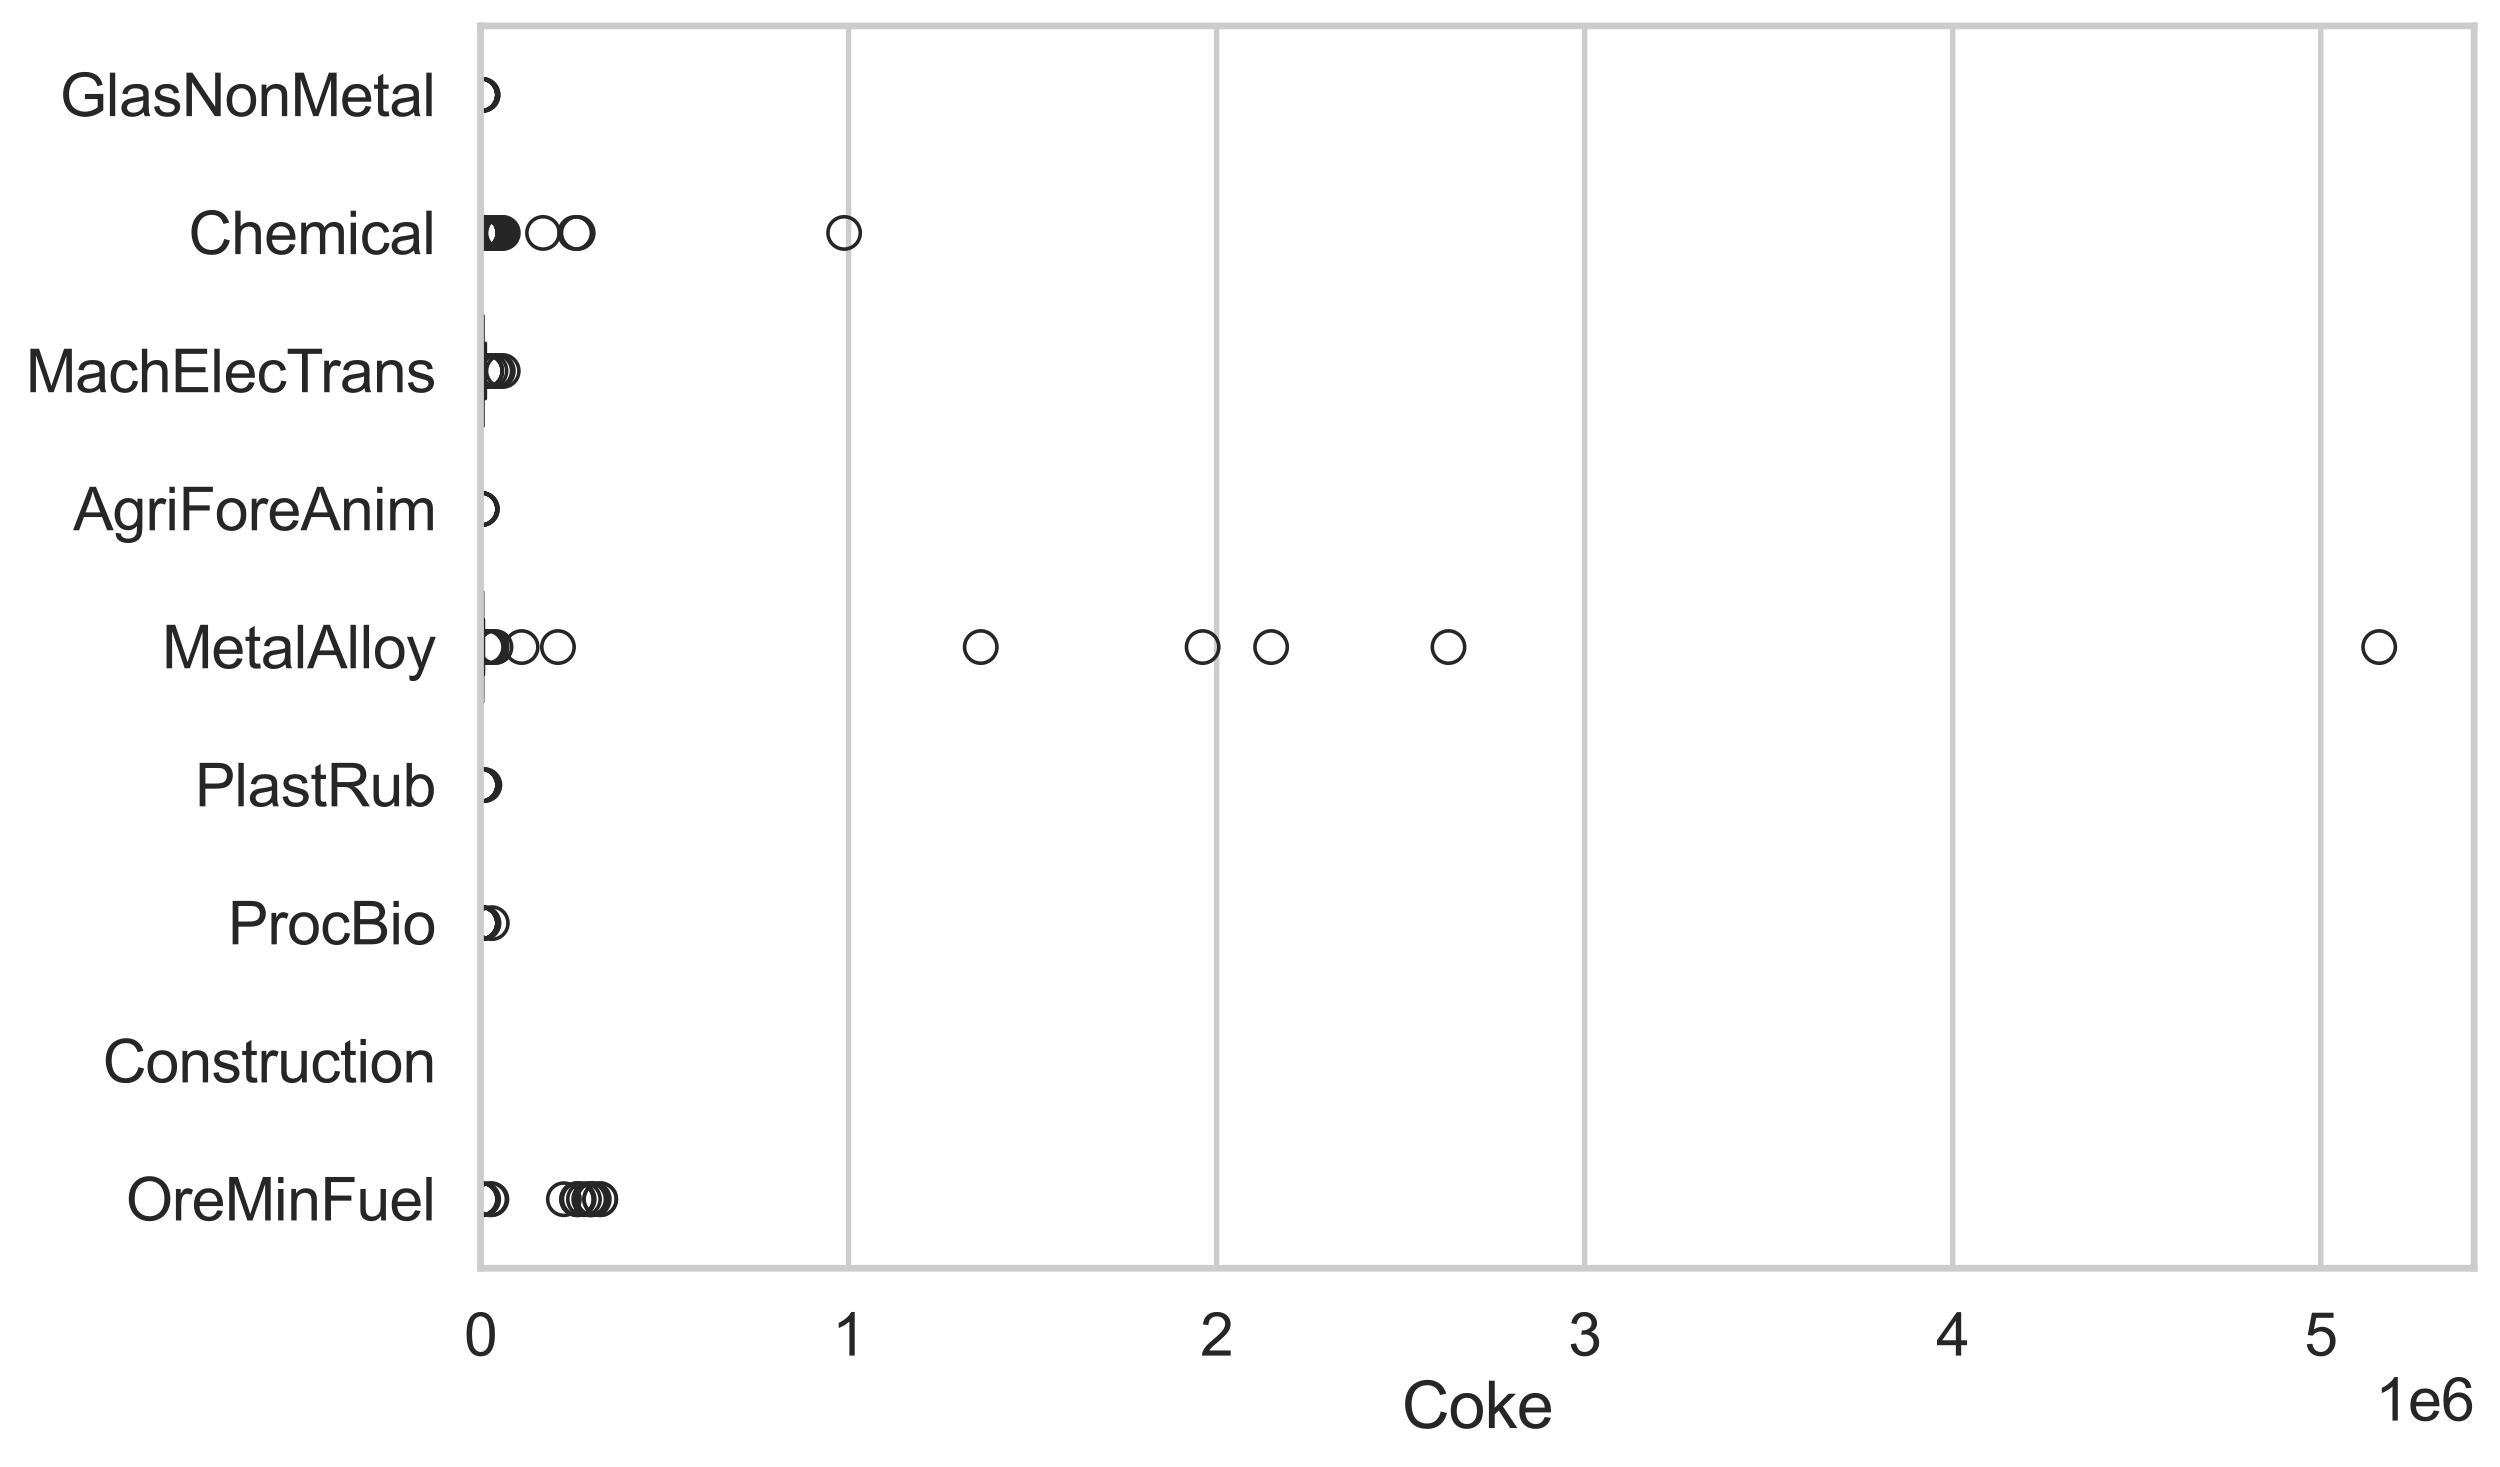 <?xml version="1.0" encoding="utf-8" standalone="no"?>
<!DOCTYPE svg PUBLIC "-//W3C//DTD SVG 1.1//EN"
  "http://www.w3.org/Graphics/SVG/1.1/DTD/svg11.dtd">
<svg xmlns:xlink="http://www.w3.org/1999/xlink" width="695.577pt" height="408.111pt" viewBox="0 0 695.577 408.111" xmlns="http://www.w3.org/2000/svg" version="1.1">
 <defs>
  <style type="text/css">*{stroke-linejoin: round; stroke-linecap: butt}</style>
 </defs>
 <g id="figure_1">
  <g id="patch_1">
   <path d="M 0 408.111 
L 695.577 408.111 
L 695.577 0 
L 0 0 
z
" style="fill: #ffffff"/>
  </g>
  <g id="axes_1">
   <g id="patch_2">
    <path d="M 133.697 352.86 
L 688.377 352.86 
L 688.377 7.2 
L 133.697 7.2 
z
" style="fill: #ffffff"/>
   </g>
   <g id="matplotlib.axis_1">
    <g id="xtick_1">
     <g id="line2d_1">
      <path d="M 133.697 352.86 
L 133.697 7.2 
" clip-path="url(#pd540c59c61)" style="fill: none; stroke: #cccccc; stroke-width: 1.5; stroke-linecap: round"/>
     </g>
     <g id="text_1">
      <!-- 0 -->
      <g style="fill: #262626" transform="translate(129.109 377.17) scale(0.165 -0.165)">
       <defs>
        <path id="ArialMT-30" d="M 266 2259 
Q 266 3072 433 3567 
Q 600 4063 929 4331 
Q 1259 4600 1759 4600 
Q 2128 4600 2406 4451 
Q 2684 4303 2865 4023 
Q 3047 3744 3150 3342 
Q 3253 2941 3253 2259 
Q 3253 1453 3087 958 
Q 2922 463 2592 192 
Q 2263 -78 1759 -78 
Q 1097 -78 719 397 
Q 266 969 266 2259 
z
M 844 2259 
Q 844 1131 1108 757 
Q 1372 384 1759 384 
Q 2147 384 2411 759 
Q 2675 1134 2675 2259 
Q 2675 3391 2411 3762 
Q 2147 4134 1753 4134 
Q 1366 4134 1134 3806 
Q 844 3388 844 2259 
z
" transform="scale(0.016)"/>
       </defs>
       <use xlink:href="#ArialMT-30"/>
      </g>
     </g>
    </g>
    <g id="xtick_2">
     <g id="line2d_2">
      <path d="M 236.099 352.86 
L 236.099 7.2 
" clip-path="url(#pd540c59c61)" style="fill: none; stroke: #cccccc; stroke-width: 1.5; stroke-linecap: round"/>
     </g>
     <g id="text_2">
      <!-- 1 -->
      <g style="fill: #262626" transform="translate(231.511 377.17) scale(0.165 -0.165)">
       <defs>
        <path id="ArialMT-31" d="M 2384 0 
L 1822 0 
L 1822 3584 
Q 1619 3391 1289 3197 
Q 959 3003 697 2906 
L 697 3450 
Q 1169 3672 1522 3987 
Q 1875 4303 2022 4600 
L 2384 4600 
L 2384 0 
z
" transform="scale(0.016)"/>
       </defs>
       <use xlink:href="#ArialMT-31"/>
      </g>
     </g>
    </g>
    <g id="xtick_3">
     <g id="line2d_3">
      <path d="M 338.5 352.86 
L 338.5 7.2 
" clip-path="url(#pd540c59c61)" style="fill: none; stroke: #cccccc; stroke-width: 1.5; stroke-linecap: round"/>
     </g>
     <g id="text_3">
      <!-- 2 -->
      <g style="fill: #262626" transform="translate(333.912 377.17) scale(0.165 -0.165)">
       <defs>
        <path id="ArialMT-32" d="M 3222 541 
L 3222 0 
L 194 0 
Q 188 203 259 391 
Q 375 700 629 1000 
Q 884 1300 1366 1694 
Q 2113 2306 2375 2664 
Q 2638 3022 2638 3341 
Q 2638 3675 2398 3904 
Q 2159 4134 1775 4134 
Q 1369 4134 1125 3890 
Q 881 3647 878 3216 
L 300 3275 
Q 359 3922 746 4261 
Q 1134 4600 1788 4600 
Q 2447 4600 2831 4234 
Q 3216 3869 3216 3328 
Q 3216 3053 3103 2787 
Q 2991 2522 2730 2228 
Q 2469 1934 1863 1422 
Q 1356 997 1212 845 
Q 1069 694 975 541 
L 3222 541 
z
" transform="scale(0.016)"/>
       </defs>
       <use xlink:href="#ArialMT-32"/>
      </g>
     </g>
    </g>
    <g id="xtick_4">
     <g id="line2d_4">
      <path d="M 440.902 352.86 
L 440.902 7.2 
" clip-path="url(#pd540c59c61)" style="fill: none; stroke: #cccccc; stroke-width: 1.5; stroke-linecap: round"/>
     </g>
     <g id="text_4">
      <!-- 3 -->
      <g style="fill: #262626" transform="translate(436.314 377.17) scale(0.165 -0.165)">
       <defs>
        <path id="ArialMT-33" d="M 269 1209 
L 831 1284 
Q 928 806 1161 595 
Q 1394 384 1728 384 
Q 2125 384 2398 659 
Q 2672 934 2672 1341 
Q 2672 1728 2419 1979 
Q 2166 2231 1775 2231 
Q 1616 2231 1378 2169 
L 1441 2663 
Q 1497 2656 1531 2656 
Q 1891 2656 2178 2843 
Q 2466 3031 2466 3422 
Q 2466 3731 2256 3934 
Q 2047 4138 1716 4138 
Q 1388 4138 1169 3931 
Q 950 3725 888 3313 
L 325 3413 
Q 428 3978 793 4289 
Q 1159 4600 1703 4600 
Q 2078 4600 2393 4439 
Q 2709 4278 2876 4000 
Q 3044 3722 3044 3409 
Q 3044 3113 2884 2869 
Q 2725 2625 2413 2481 
Q 2819 2388 3044 2092 
Q 3269 1797 3269 1353 
Q 3269 753 2831 336 
Q 2394 -81 1725 -81 
Q 1122 -81 723 278 
Q 325 638 269 1209 
z
" transform="scale(0.016)"/>
       </defs>
       <use xlink:href="#ArialMT-33"/>
      </g>
     </g>
    </g>
    <g id="xtick_5">
     <g id="line2d_5">
      <path d="M 543.304 352.86 
L 543.304 7.2 
" clip-path="url(#pd540c59c61)" style="fill: none; stroke: #cccccc; stroke-width: 1.5; stroke-linecap: round"/>
     </g>
     <g id="text_5">
      <!-- 4 -->
      <g style="fill: #262626" transform="translate(538.716 377.17) scale(0.165 -0.165)">
       <defs>
        <path id="ArialMT-34" d="M 2069 0 
L 2069 1097 
L 81 1097 
L 81 1613 
L 2172 4581 
L 2631 4581 
L 2631 1613 
L 3250 1613 
L 3250 1097 
L 2631 1097 
L 2631 0 
L 2069 0 
z
M 2069 1613 
L 2069 3678 
L 634 1613 
L 2069 1613 
z
" transform="scale(0.016)"/>
       </defs>
       <use xlink:href="#ArialMT-34"/>
      </g>
     </g>
    </g>
    <g id="xtick_6">
     <g id="line2d_6">
      <path d="M 645.705 352.86 
L 645.705 7.2 
" clip-path="url(#pd540c59c61)" style="fill: none; stroke: #cccccc; stroke-width: 1.5; stroke-linecap: round"/>
     </g>
     <g id="text_6">
      <!-- 5 -->
      <g style="fill: #262626" transform="translate(641.117 377.17) scale(0.165 -0.165)">
       <defs>
        <path id="ArialMT-35" d="M 266 1200 
L 856 1250 
Q 922 819 1161 601 
Q 1400 384 1738 384 
Q 2144 384 2425 690 
Q 2706 997 2706 1503 
Q 2706 1984 2436 2262 
Q 2166 2541 1728 2541 
Q 1456 2541 1237 2417 
Q 1019 2294 894 2097 
L 366 2166 
L 809 4519 
L 3088 4519 
L 3088 3981 
L 1259 3981 
L 1013 2750 
Q 1425 3038 1878 3038 
Q 2478 3038 2890 2622 
Q 3303 2206 3303 1553 
Q 3303 931 2941 478 
Q 2500 -78 1738 -78 
Q 1113 -78 717 272 
Q 322 622 266 1200 
z
" transform="scale(0.016)"/>
       </defs>
       <use xlink:href="#ArialMT-35"/>
      </g>
     </g>
    </g>
    <g id="text_7">
     <!-- Coke -->
     <g style="fill: #262626" transform="translate(390.028 397.334) scale(0.18 -0.18)">
      <defs>
       <path id="ArialMT-43" d="M 3763 1606 
L 4369 1453 
Q 4178 706 3683 314 
Q 3188 -78 2472 -78 
Q 1731 -78 1267 223 
Q 803 525 561 1097 
Q 319 1669 319 2325 
Q 319 3041 592 3573 
Q 866 4106 1370 4382 
Q 1875 4659 2481 4659 
Q 3169 4659 3637 4309 
Q 4106 3959 4291 3325 
L 3694 3184 
Q 3534 3684 3231 3912 
Q 2928 4141 2469 4141 
Q 1941 4141 1586 3887 
Q 1231 3634 1087 3207 
Q 944 2781 944 2328 
Q 944 1744 1114 1308 
Q 1284 872 1643 656 
Q 2003 441 2422 441 
Q 2931 441 3284 734 
Q 3638 1028 3763 1606 
z
" transform="scale(0.016)"/>
       <path id="ArialMT-6f" d="M 213 1659 
Q 213 2581 725 3025 
Q 1153 3394 1769 3394 
Q 2453 3394 2887 2945 
Q 3322 2497 3322 1706 
Q 3322 1066 3130 698 
Q 2938 331 2570 128 
Q 2203 -75 1769 -75 
Q 1072 -75 642 372 
Q 213 819 213 1659 
z
M 791 1659 
Q 791 1022 1069 705 
Q 1347 388 1769 388 
Q 2188 388 2466 706 
Q 2744 1025 2744 1678 
Q 2744 2294 2464 2611 
Q 2184 2928 1769 2928 
Q 1347 2928 1069 2612 
Q 791 2297 791 1659 
z
" transform="scale(0.016)"/>
       <path id="ArialMT-6b" d="M 425 0 
L 425 4581 
L 988 4581 
L 988 1969 
L 2319 3319 
L 3047 3319 
L 1778 2088 
L 3175 0 
L 2481 0 
L 1384 1697 
L 988 1316 
L 988 0 
L 425 0 
z
" transform="scale(0.016)"/>
       <path id="ArialMT-65" d="M 2694 1069 
L 3275 997 
Q 3138 488 2766 206 
Q 2394 -75 1816 -75 
Q 1088 -75 661 373 
Q 234 822 234 1631 
Q 234 2469 665 2931 
Q 1097 3394 1784 3394 
Q 2450 3394 2872 2941 
Q 3294 2488 3294 1666 
Q 3294 1616 3291 1516 
L 816 1516 
Q 847 969 1125 678 
Q 1403 388 1819 388 
Q 2128 388 2347 550 
Q 2566 713 2694 1069 
z
M 847 1978 
L 2700 1978 
Q 2663 2397 2488 2606 
Q 2219 2931 1791 2931 
Q 1403 2931 1139 2672 
Q 875 2413 847 1978 
z
" transform="scale(0.016)"/>
      </defs>
      <use xlink:href="#ArialMT-43"/>
      <use xlink:href="#ArialMT-6f" transform="translate(72.217 0)"/>
      <use xlink:href="#ArialMT-6b" transform="translate(127.832 0)"/>
      <use xlink:href="#ArialMT-65" transform="translate(177.832 0)"/>
     </g>
    </g>
    <g id="text_8">
     <!-- 1e6 -->
     <g style="fill: #262626" transform="translate(660.85 395.26) scale(0.165 -0.165)">
      <defs>
       <path id="ArialMT-36" d="M 3184 3459 
L 2625 3416 
Q 2550 3747 2413 3897 
Q 2184 4138 1850 4138 
Q 1581 4138 1378 3988 
Q 1113 3794 959 3422 
Q 806 3050 800 2363 
Q 1003 2672 1297 2822 
Q 1591 2972 1913 2972 
Q 2475 2972 2870 2558 
Q 3266 2144 3266 1488 
Q 3266 1056 3080 686 
Q 2894 316 2569 119 
Q 2244 -78 1831 -78 
Q 1128 -78 684 439 
Q 241 956 241 2144 
Q 241 3472 731 4075 
Q 1159 4600 1884 4600 
Q 2425 4600 2770 4297 
Q 3116 3994 3184 3459 
z
M 888 1484 
Q 888 1194 1011 928 
Q 1134 663 1356 523 
Q 1578 384 1822 384 
Q 2178 384 2434 671 
Q 2691 959 2691 1453 
Q 2691 1928 2437 2201 
Q 2184 2475 1800 2475 
Q 1419 2475 1153 2201 
Q 888 1928 888 1484 
z
" transform="scale(0.016)"/>
      </defs>
      <use xlink:href="#ArialMT-31"/>
      <use xlink:href="#ArialMT-65" transform="translate(55.615 0)"/>
      <use xlink:href="#ArialMT-36" transform="translate(111.23 0)"/>
     </g>
    </g>
   </g>
   <g id="matplotlib.axis_2">
    <g id="ytick_1">
     <g id="text_9">
      <!-- GlasNonMetal -->
      <g style="fill: #262626" transform="translate(16.659 32.309) scale(0.165 -0.165)">
       <defs>
        <path id="ArialMT-47" d="M 2638 1797 
L 2638 2334 
L 4578 2338 
L 4578 638 
Q 4131 281 3656 101 
Q 3181 -78 2681 -78 
Q 2006 -78 1454 211 
Q 903 500 622 1047 
Q 341 1594 341 2269 
Q 341 2938 620 3517 
Q 900 4097 1425 4378 
Q 1950 4659 2634 4659 
Q 3131 4659 3532 4498 
Q 3934 4338 4162 4050 
Q 4391 3763 4509 3300 
L 3963 3150 
Q 3859 3500 3706 3700 
Q 3553 3900 3268 4020 
Q 2984 4141 2638 4141 
Q 2222 4141 1919 4014 
Q 1616 3888 1430 3681 
Q 1244 3475 1141 3228 
Q 966 2803 966 2306 
Q 966 1694 1177 1281 
Q 1388 869 1791 669 
Q 2194 469 2647 469 
Q 3041 469 3416 620 
Q 3791 772 3984 944 
L 3984 1797 
L 2638 1797 
z
" transform="scale(0.016)"/>
        <path id="ArialMT-6c" d="M 409 0 
L 409 4581 
L 972 4581 
L 972 0 
L 409 0 
z
" transform="scale(0.016)"/>
        <path id="ArialMT-61" d="M 2588 409 
Q 2275 144 1986 34 
Q 1697 -75 1366 -75 
Q 819 -75 525 192 
Q 231 459 231 875 
Q 231 1119 342 1320 
Q 453 1522 633 1644 
Q 813 1766 1038 1828 
Q 1203 1872 1538 1913 
Q 2219 1994 2541 2106 
Q 2544 2222 2544 2253 
Q 2544 2597 2384 2738 
Q 2169 2928 1744 2928 
Q 1347 2928 1158 2789 
Q 969 2650 878 2297 
L 328 2372 
Q 403 2725 575 2942 
Q 747 3159 1072 3276 
Q 1397 3394 1825 3394 
Q 2250 3394 2515 3294 
Q 2781 3194 2906 3042 
Q 3031 2891 3081 2659 
Q 3109 2516 3109 2141 
L 3109 1391 
Q 3109 606 3145 398 
Q 3181 191 3288 0 
L 2700 0 
Q 2613 175 2588 409 
z
M 2541 1666 
Q 2234 1541 1622 1453 
Q 1275 1403 1131 1340 
Q 988 1278 909 1158 
Q 831 1038 831 891 
Q 831 666 1001 516 
Q 1172 366 1500 366 
Q 1825 366 2078 508 
Q 2331 650 2450 897 
Q 2541 1088 2541 1459 
L 2541 1666 
z
" transform="scale(0.016)"/>
        <path id="ArialMT-73" d="M 197 991 
L 753 1078 
Q 800 744 1014 566 
Q 1228 388 1613 388 
Q 2000 388 2187 545 
Q 2375 703 2375 916 
Q 2375 1106 2209 1216 
Q 2094 1291 1634 1406 
Q 1016 1563 777 1677 
Q 538 1791 414 1992 
Q 291 2194 291 2438 
Q 291 2659 392 2848 
Q 494 3038 669 3163 
Q 800 3259 1026 3326 
Q 1253 3394 1513 3394 
Q 1903 3394 2198 3281 
Q 2494 3169 2634 2976 
Q 2775 2784 2828 2463 
L 2278 2388 
Q 2241 2644 2061 2787 
Q 1881 2931 1553 2931 
Q 1166 2931 1000 2803 
Q 834 2675 834 2503 
Q 834 2394 903 2306 
Q 972 2216 1119 2156 
Q 1203 2125 1616 2013 
Q 2213 1853 2448 1751 
Q 2684 1650 2818 1456 
Q 2953 1263 2953 975 
Q 2953 694 2789 445 
Q 2625 197 2315 61 
Q 2006 -75 1616 -75 
Q 969 -75 630 194 
Q 291 463 197 991 
z
" transform="scale(0.016)"/>
        <path id="ArialMT-4e" d="M 488 0 
L 488 4581 
L 1109 4581 
L 3516 984 
L 3516 4581 
L 4097 4581 
L 4097 0 
L 3475 0 
L 1069 3600 
L 1069 0 
L 488 0 
z
" transform="scale(0.016)"/>
        <path id="ArialMT-6e" d="M 422 0 
L 422 3319 
L 928 3319 
L 928 2847 
Q 1294 3394 1984 3394 
Q 2284 3394 2536 3286 
Q 2788 3178 2913 3003 
Q 3038 2828 3088 2588 
Q 3119 2431 3119 2041 
L 3119 0 
L 2556 0 
L 2556 2019 
Q 2556 2363 2490 2533 
Q 2425 2703 2258 2804 
Q 2091 2906 1866 2906 
Q 1506 2906 1245 2678 
Q 984 2450 984 1813 
L 984 0 
L 422 0 
z
" transform="scale(0.016)"/>
        <path id="ArialMT-4d" d="M 475 0 
L 475 4581 
L 1388 4581 
L 2472 1338 
Q 2622 884 2691 659 
Q 2769 909 2934 1394 
L 4031 4581 
L 4847 4581 
L 4847 0 
L 4263 0 
L 4263 3834 
L 2931 0 
L 2384 0 
L 1059 3900 
L 1059 0 
L 475 0 
z
" transform="scale(0.016)"/>
        <path id="ArialMT-74" d="M 1650 503 
L 1731 6 
Q 1494 -44 1306 -44 
Q 1000 -44 831 53 
Q 663 150 594 308 
Q 525 466 525 972 
L 525 2881 
L 113 2881 
L 113 3319 
L 525 3319 
L 525 4141 
L 1084 4478 
L 1084 3319 
L 1650 3319 
L 1650 2881 
L 1084 2881 
L 1084 941 
Q 1084 700 1114 631 
Q 1144 563 1211 522 
Q 1278 481 1403 481 
Q 1497 481 1650 503 
z
" transform="scale(0.016)"/>
       </defs>
       <use xlink:href="#ArialMT-47"/>
       <use xlink:href="#ArialMT-6c" transform="translate(77.783 0)"/>
       <use xlink:href="#ArialMT-61" transform="translate(100 0)"/>
       <use xlink:href="#ArialMT-73" transform="translate(155.615 0)"/>
       <use xlink:href="#ArialMT-4e" transform="translate(205.615 0)"/>
       <use xlink:href="#ArialMT-6f" transform="translate(277.832 0)"/>
       <use xlink:href="#ArialMT-6e" transform="translate(333.447 0)"/>
       <use xlink:href="#ArialMT-4d" transform="translate(389.062 0)"/>
       <use xlink:href="#ArialMT-65" transform="translate(472.363 0)"/>
       <use xlink:href="#ArialMT-74" transform="translate(527.979 0)"/>
       <use xlink:href="#ArialMT-61" transform="translate(555.762 0)"/>
       <use xlink:href="#ArialMT-6c" transform="translate(611.377 0)"/>
      </g>
     </g>
    </g>
    <g id="ytick_2">
     <g id="text_10">
      <!-- Chemical -->
      <g style="fill: #262626" transform="translate(52.428 70.715) scale(0.165 -0.165)">
       <defs>
        <path id="ArialMT-68" d="M 422 0 
L 422 4581 
L 984 4581 
L 984 2938 
Q 1378 3394 1978 3394 
Q 2347 3394 2619 3248 
Q 2891 3103 3008 2847 
Q 3125 2591 3125 2103 
L 3125 0 
L 2563 0 
L 2563 2103 
Q 2563 2525 2380 2717 
Q 2197 2909 1863 2909 
Q 1613 2909 1392 2779 
Q 1172 2650 1078 2428 
Q 984 2206 984 1816 
L 984 0 
L 422 0 
z
" transform="scale(0.016)"/>
        <path id="ArialMT-6d" d="M 422 0 
L 422 3319 
L 925 3319 
L 925 2853 
Q 1081 3097 1340 3245 
Q 1600 3394 1931 3394 
Q 2300 3394 2536 3241 
Q 2772 3088 2869 2813 
Q 3263 3394 3894 3394 
Q 4388 3394 4653 3120 
Q 4919 2847 4919 2278 
L 4919 0 
L 4359 0 
L 4359 2091 
Q 4359 2428 4304 2576 
Q 4250 2725 4106 2815 
Q 3963 2906 3769 2906 
Q 3419 2906 3187 2673 
Q 2956 2441 2956 1928 
L 2956 0 
L 2394 0 
L 2394 2156 
Q 2394 2531 2256 2718 
Q 2119 2906 1806 2906 
Q 1569 2906 1367 2781 
Q 1166 2656 1075 2415 
Q 984 2175 984 1722 
L 984 0 
L 422 0 
z
" transform="scale(0.016)"/>
        <path id="ArialMT-69" d="M 425 3934 
L 425 4581 
L 988 4581 
L 988 3934 
L 425 3934 
z
M 425 0 
L 425 3319 
L 988 3319 
L 988 0 
L 425 0 
z
" transform="scale(0.016)"/>
        <path id="ArialMT-63" d="M 2588 1216 
L 3141 1144 
Q 3050 572 2676 248 
Q 2303 -75 1759 -75 
Q 1078 -75 664 370 
Q 250 816 250 1647 
Q 250 2184 428 2587 
Q 606 2991 970 3192 
Q 1334 3394 1763 3394 
Q 2303 3394 2647 3120 
Q 2991 2847 3088 2344 
L 2541 2259 
Q 2463 2594 2264 2762 
Q 2066 2931 1784 2931 
Q 1359 2931 1093 2626 
Q 828 2322 828 1663 
Q 828 994 1084 691 
Q 1341 388 1753 388 
Q 2084 388 2306 591 
Q 2528 794 2588 1216 
z
" transform="scale(0.016)"/>
       </defs>
       <use xlink:href="#ArialMT-43"/>
       <use xlink:href="#ArialMT-68" transform="translate(72.217 0)"/>
       <use xlink:href="#ArialMT-65" transform="translate(127.832 0)"/>
       <use xlink:href="#ArialMT-6d" transform="translate(183.447 0)"/>
       <use xlink:href="#ArialMT-69" transform="translate(266.748 0)"/>
       <use xlink:href="#ArialMT-63" transform="translate(288.965 0)"/>
       <use xlink:href="#ArialMT-61" transform="translate(338.965 0)"/>
       <use xlink:href="#ArialMT-6c" transform="translate(394.58 0)"/>
      </g>
     </g>
    </g>
    <g id="ytick_3">
     <g id="text_11">
      <!-- MachElecTrans -->
      <g style="fill: #262626" transform="translate(7.2 109.122) scale(0.165 -0.165)">
       <defs>
        <path id="ArialMT-45" d="M 506 0 
L 506 4581 
L 3819 4581 
L 3819 4041 
L 1113 4041 
L 1113 2638 
L 3647 2638 
L 3647 2100 
L 1113 2100 
L 1113 541 
L 3925 541 
L 3925 0 
L 506 0 
z
" transform="scale(0.016)"/>
        <path id="ArialMT-54" d="M 1659 0 
L 1659 4041 
L 150 4041 
L 150 4581 
L 3781 4581 
L 3781 4041 
L 2266 4041 
L 2266 0 
L 1659 0 
z
" transform="scale(0.016)"/>
        <path id="ArialMT-72" d="M 416 0 
L 416 3319 
L 922 3319 
L 922 2816 
Q 1116 3169 1280 3281 
Q 1444 3394 1641 3394 
Q 1925 3394 2219 3213 
L 2025 2691 
Q 1819 2813 1613 2813 
Q 1428 2813 1281 2702 
Q 1134 2591 1072 2394 
Q 978 2094 978 1738 
L 978 0 
L 416 0 
z
" transform="scale(0.016)"/>
       </defs>
       <use xlink:href="#ArialMT-4d"/>
       <use xlink:href="#ArialMT-61" transform="translate(83.301 0)"/>
       <use xlink:href="#ArialMT-63" transform="translate(138.916 0)"/>
       <use xlink:href="#ArialMT-68" transform="translate(188.916 0)"/>
       <use xlink:href="#ArialMT-45" transform="translate(244.531 0)"/>
       <use xlink:href="#ArialMT-6c" transform="translate(311.23 0)"/>
       <use xlink:href="#ArialMT-65" transform="translate(333.447 0)"/>
       <use xlink:href="#ArialMT-63" transform="translate(389.062 0)"/>
       <use xlink:href="#ArialMT-54" transform="translate(439.062 0)"/>
       <use xlink:href="#ArialMT-72" transform="translate(496.396 0)"/>
       <use xlink:href="#ArialMT-61" transform="translate(529.697 0)"/>
       <use xlink:href="#ArialMT-6e" transform="translate(585.312 0)"/>
       <use xlink:href="#ArialMT-73" transform="translate(640.928 0)"/>
      </g>
     </g>
    </g>
    <g id="ytick_4">
     <g id="text_12">
      <!-- AgriForeAnim -->
      <g style="fill: #262626" transform="translate(20.341 147.529) scale(0.165 -0.165)">
       <defs>
        <path id="ArialMT-41" d="M -9 0 
L 1750 4581 
L 2403 4581 
L 4278 0 
L 3588 0 
L 3053 1388 
L 1138 1388 
L 634 0 
L -9 0 
z
M 1313 1881 
L 2866 1881 
L 2388 3150 
Q 2169 3728 2063 4100 
Q 1975 3659 1816 3225 
L 1313 1881 
z
" transform="scale(0.016)"/>
        <path id="ArialMT-67" d="M 319 -275 
L 866 -356 
Q 900 -609 1056 -725 
Q 1266 -881 1628 -881 
Q 2019 -881 2231 -725 
Q 2444 -569 2519 -288 
Q 2563 -116 2559 434 
Q 2191 0 1641 0 
Q 956 0 581 494 
Q 206 988 206 1678 
Q 206 2153 378 2554 
Q 550 2956 876 3175 
Q 1203 3394 1644 3394 
Q 2231 3394 2613 2919 
L 2613 3319 
L 3131 3319 
L 3131 450 
Q 3131 -325 2973 -648 
Q 2816 -972 2473 -1159 
Q 2131 -1347 1631 -1347 
Q 1038 -1347 672 -1080 
Q 306 -813 319 -275 
z
M 784 1719 
Q 784 1066 1043 766 
Q 1303 466 1694 466 
Q 2081 466 2343 764 
Q 2606 1063 2606 1700 
Q 2606 2309 2336 2618 
Q 2066 2928 1684 2928 
Q 1309 2928 1046 2623 
Q 784 2319 784 1719 
z
" transform="scale(0.016)"/>
        <path id="ArialMT-46" d="M 525 0 
L 525 4581 
L 3616 4581 
L 3616 4041 
L 1131 4041 
L 1131 2622 
L 3281 2622 
L 3281 2081 
L 1131 2081 
L 1131 0 
L 525 0 
z
" transform="scale(0.016)"/>
       </defs>
       <use xlink:href="#ArialMT-41"/>
       <use xlink:href="#ArialMT-67" transform="translate(66.699 0)"/>
       <use xlink:href="#ArialMT-72" transform="translate(122.314 0)"/>
       <use xlink:href="#ArialMT-69" transform="translate(155.615 0)"/>
       <use xlink:href="#ArialMT-46" transform="translate(177.832 0)"/>
       <use xlink:href="#ArialMT-6f" transform="translate(238.916 0)"/>
       <use xlink:href="#ArialMT-72" transform="translate(294.531 0)"/>
       <use xlink:href="#ArialMT-65" transform="translate(327.832 0)"/>
       <use xlink:href="#ArialMT-41" transform="translate(383.447 0)"/>
       <use xlink:href="#ArialMT-6e" transform="translate(450.146 0)"/>
       <use xlink:href="#ArialMT-69" transform="translate(505.762 0)"/>
       <use xlink:href="#ArialMT-6d" transform="translate(527.979 0)"/>
      </g>
     </g>
    </g>
    <g id="ytick_5">
     <g id="text_13">
      <!-- MetalAlloy -->
      <g style="fill: #262626" transform="translate(45.088 185.935) scale(0.165 -0.165)">
       <defs>
        <path id="ArialMT-79" d="M 397 -1278 
L 334 -750 
Q 519 -800 656 -800 
Q 844 -800 956 -737 
Q 1069 -675 1141 -563 
Q 1194 -478 1313 -144 
Q 1328 -97 1363 -6 
L 103 3319 
L 709 3319 
L 1400 1397 
Q 1534 1031 1641 628 
Q 1738 1016 1872 1384 
L 2581 3319 
L 3144 3319 
L 1881 -56 
Q 1678 -603 1566 -809 
Q 1416 -1088 1222 -1217 
Q 1028 -1347 759 -1347 
Q 597 -1347 397 -1278 
z
" transform="scale(0.016)"/>
       </defs>
       <use xlink:href="#ArialMT-4d"/>
       <use xlink:href="#ArialMT-65" transform="translate(83.301 0)"/>
       <use xlink:href="#ArialMT-74" transform="translate(138.916 0)"/>
       <use xlink:href="#ArialMT-61" transform="translate(166.699 0)"/>
       <use xlink:href="#ArialMT-6c" transform="translate(222.314 0)"/>
       <use xlink:href="#ArialMT-41" transform="translate(244.531 0)"/>
       <use xlink:href="#ArialMT-6c" transform="translate(311.23 0)"/>
       <use xlink:href="#ArialMT-6c" transform="translate(333.447 0)"/>
       <use xlink:href="#ArialMT-6f" transform="translate(355.664 0)"/>
       <use xlink:href="#ArialMT-79" transform="translate(411.279 0)"/>
      </g>
     </g>
    </g>
    <g id="ytick_6">
     <g id="text_14">
      <!-- PlastRub -->
      <g style="fill: #262626" transform="translate(54.248 224.342) scale(0.165 -0.165)">
       <defs>
        <path id="ArialMT-50" d="M 494 0 
L 494 4581 
L 2222 4581 
Q 2678 4581 2919 4538 
Q 3256 4481 3484 4323 
Q 3713 4166 3852 3881 
Q 3991 3597 3991 3256 
Q 3991 2672 3619 2267 
Q 3247 1863 2275 1863 
L 1100 1863 
L 1100 0 
L 494 0 
z
M 1100 2403 
L 2284 2403 
Q 2872 2403 3119 2622 
Q 3366 2841 3366 3238 
Q 3366 3525 3220 3729 
Q 3075 3934 2838 4000 
Q 2684 4041 2272 4041 
L 1100 4041 
L 1100 2403 
z
" transform="scale(0.016)"/>
        <path id="ArialMT-52" d="M 503 0 
L 503 4581 
L 2534 4581 
Q 3147 4581 3465 4457 
Q 3784 4334 3975 4021 
Q 4166 3709 4166 3331 
Q 4166 2844 3850 2509 
Q 3534 2175 2875 2084 
Q 3116 1969 3241 1856 
Q 3506 1613 3744 1247 
L 4541 0 
L 3778 0 
L 3172 953 
Q 2906 1366 2734 1584 
Q 2563 1803 2427 1890 
Q 2291 1978 2150 2013 
Q 2047 2034 1813 2034 
L 1109 2034 
L 1109 0 
L 503 0 
z
M 1109 2559 
L 2413 2559 
Q 2828 2559 3062 2645 
Q 3297 2731 3419 2920 
Q 3541 3109 3541 3331 
Q 3541 3656 3305 3865 
Q 3069 4075 2559 4075 
L 1109 4075 
L 1109 2559 
z
" transform="scale(0.016)"/>
        <path id="ArialMT-75" d="M 2597 0 
L 2597 488 
Q 2209 -75 1544 -75 
Q 1250 -75 995 37 
Q 741 150 617 320 
Q 494 491 444 738 
Q 409 903 409 1263 
L 409 3319 
L 972 3319 
L 972 1478 
Q 972 1038 1006 884 
Q 1059 663 1231 536 
Q 1403 409 1656 409 
Q 1909 409 2131 539 
Q 2353 669 2445 892 
Q 2538 1116 2538 1541 
L 2538 3319 
L 3100 3319 
L 3100 0 
L 2597 0 
z
" transform="scale(0.016)"/>
        <path id="ArialMT-62" d="M 941 0 
L 419 0 
L 419 4581 
L 981 4581 
L 981 2947 
Q 1338 3394 1891 3394 
Q 2197 3394 2470 3270 
Q 2744 3147 2920 2923 
Q 3097 2700 3197 2384 
Q 3297 2069 3297 1709 
Q 3297 856 2875 390 
Q 2453 -75 1863 -75 
Q 1275 -75 941 416 
L 941 0 
z
M 934 1684 
Q 934 1088 1097 822 
Q 1363 388 1816 388 
Q 2184 388 2453 708 
Q 2722 1028 2722 1663 
Q 2722 2313 2464 2622 
Q 2206 2931 1841 2931 
Q 1472 2931 1203 2611 
Q 934 2291 934 1684 
z
" transform="scale(0.016)"/>
       </defs>
       <use xlink:href="#ArialMT-50"/>
       <use xlink:href="#ArialMT-6c" transform="translate(66.699 0)"/>
       <use xlink:href="#ArialMT-61" transform="translate(88.916 0)"/>
       <use xlink:href="#ArialMT-73" transform="translate(144.531 0)"/>
       <use xlink:href="#ArialMT-74" transform="translate(194.531 0)"/>
       <use xlink:href="#ArialMT-52" transform="translate(222.314 0)"/>
       <use xlink:href="#ArialMT-75" transform="translate(294.531 0)"/>
       <use xlink:href="#ArialMT-62" transform="translate(350.146 0)"/>
      </g>
     </g>
    </g>
    <g id="ytick_7">
     <g id="text_15">
      <!-- ProcBio -->
      <g style="fill: #262626" transform="translate(63.424 262.749) scale(0.165 -0.165)">
       <defs>
        <path id="ArialMT-42" d="M 469 0 
L 469 4581 
L 2188 4581 
Q 2713 4581 3030 4442 
Q 3347 4303 3526 4014 
Q 3706 3725 3706 3409 
Q 3706 3116 3547 2856 
Q 3388 2597 3066 2438 
Q 3481 2316 3704 2022 
Q 3928 1728 3928 1328 
Q 3928 1006 3792 729 
Q 3656 453 3456 303 
Q 3256 153 2954 76 
Q 2653 0 2216 0 
L 469 0 
z
M 1075 2656 
L 2066 2656 
Q 2469 2656 2644 2709 
Q 2875 2778 2992 2937 
Q 3109 3097 3109 3338 
Q 3109 3566 3000 3739 
Q 2891 3913 2687 3977 
Q 2484 4041 1991 4041 
L 1075 4041 
L 1075 2656 
z
M 1075 541 
L 2216 541 
Q 2509 541 2628 563 
Q 2838 600 2978 687 
Q 3119 775 3209 942 
Q 3300 1109 3300 1328 
Q 3300 1584 3169 1773 
Q 3038 1963 2805 2039 
Q 2572 2116 2134 2116 
L 1075 2116 
L 1075 541 
z
" transform="scale(0.016)"/>
       </defs>
       <use xlink:href="#ArialMT-50"/>
       <use xlink:href="#ArialMT-72" transform="translate(66.699 0)"/>
       <use xlink:href="#ArialMT-6f" transform="translate(100 0)"/>
       <use xlink:href="#ArialMT-63" transform="translate(155.615 0)"/>
       <use xlink:href="#ArialMT-42" transform="translate(205.615 0)"/>
       <use xlink:href="#ArialMT-69" transform="translate(272.314 0)"/>
       <use xlink:href="#ArialMT-6f" transform="translate(294.531 0)"/>
      </g>
     </g>
    </g>
    <g id="ytick_8">
     <g id="text_16">
      <!-- Construction -->
      <g style="fill: #262626" transform="translate(28.575 301.155) scale(0.165 -0.165)">
       <use xlink:href="#ArialMT-43"/>
       <use xlink:href="#ArialMT-6f" transform="translate(72.217 0)"/>
       <use xlink:href="#ArialMT-6e" transform="translate(127.832 0)"/>
       <use xlink:href="#ArialMT-73" transform="translate(183.447 0)"/>
       <use xlink:href="#ArialMT-74" transform="translate(233.447 0)"/>
       <use xlink:href="#ArialMT-72" transform="translate(261.23 0)"/>
       <use xlink:href="#ArialMT-75" transform="translate(294.531 0)"/>
       <use xlink:href="#ArialMT-63" transform="translate(350.146 0)"/>
       <use xlink:href="#ArialMT-74" transform="translate(400.146 0)"/>
       <use xlink:href="#ArialMT-69" transform="translate(427.93 0)"/>
       <use xlink:href="#ArialMT-6f" transform="translate(450.146 0)"/>
       <use xlink:href="#ArialMT-6e" transform="translate(505.762 0)"/>
      </g>
     </g>
    </g>
    <g id="ytick_9">
     <g id="text_17">
      <!-- OreMinFuel -->
      <g style="fill: #262626" transform="translate(35.013 339.562) scale(0.165 -0.165)">
       <defs>
        <path id="ArialMT-4f" d="M 309 2231 
Q 309 3372 921 4017 
Q 1534 4663 2503 4663 
Q 3138 4663 3647 4359 
Q 4156 4056 4423 3514 
Q 4691 2972 4691 2284 
Q 4691 1588 4409 1038 
Q 4128 488 3612 205 
Q 3097 -78 2500 -78 
Q 1853 -78 1343 234 
Q 834 547 571 1087 
Q 309 1628 309 2231 
z
M 934 2222 
Q 934 1394 1379 917 
Q 1825 441 2497 441 
Q 3181 441 3623 922 
Q 4066 1403 4066 2288 
Q 4066 2847 3877 3264 
Q 3688 3681 3323 3911 
Q 2959 4141 2506 4141 
Q 1863 4141 1398 3698 
Q 934 3256 934 2222 
z
" transform="scale(0.016)"/>
       </defs>
       <use xlink:href="#ArialMT-4f"/>
       <use xlink:href="#ArialMT-72" transform="translate(77.783 0)"/>
       <use xlink:href="#ArialMT-65" transform="translate(111.084 0)"/>
       <use xlink:href="#ArialMT-4d" transform="translate(166.699 0)"/>
       <use xlink:href="#ArialMT-69" transform="translate(250 0)"/>
       <use xlink:href="#ArialMT-6e" transform="translate(272.217 0)"/>
       <use xlink:href="#ArialMT-46" transform="translate(327.832 0)"/>
       <use xlink:href="#ArialMT-75" transform="translate(388.916 0)"/>
       <use xlink:href="#ArialMT-65" transform="translate(444.531 0)"/>
       <use xlink:href="#ArialMT-6c" transform="translate(500.146 0)"/>
      </g>
     </g>
    </g>
   </g>
   <g id="patch_3">
    <path d="M 133.699 11.041 
L 133.699 41.766 
L 133.706 41.766 
L 133.706 11.041 
L 133.699 11.041 
z
" clip-path="url(#pd540c59c61)" style="fill: #ca74db; stroke: #262626; stroke-linejoin: miter"/>
   </g>
   <g id="line2d_7">
    <path d="M 133.699 26.403 
L 133.696 26.403 
" clip-path="url(#pd540c59c61)" style="fill: none; stroke: #262626"/>
   </g>
   <g id="line2d_8">
    <path d="M 133.706 26.403 
L 133.714 26.403 
" clip-path="url(#pd540c59c61)" style="fill: none; stroke: #262626"/>
   </g>
   <g id="line2d_9">
    <path d="M 133.696 18.722 
L 133.696 34.085 
" clip-path="url(#pd540c59c61)" style="fill: none; stroke: #262626; stroke-linecap: round"/>
   </g>
   <g id="line2d_10">
    <path d="M 133.714 18.722 
L 133.714 34.085 
" clip-path="url(#pd540c59c61)" style="fill: none; stroke: #262626; stroke-linecap: round"/>
   </g>
   <g id="line2d_11">
    <defs>
     <path id="mcee502e9dd" d="M 0 4.5 
C 1.193 4.5 2.338 4.026 3.182 3.182 
C 4.026 2.338 4.5 1.193 4.5 0 
C 4.5 -1.193 4.026 -2.338 3.182 -3.182 
C 2.338 -4.026 1.193 -4.5 0 -4.5 
C -1.193 -4.5 -2.338 -4.026 -3.182 -3.182 
C -4.026 -2.338 -4.5 -1.193 -4.5 0 
C -4.5 1.193 -4.026 2.338 -3.182 3.182 
C -2.338 4.026 -1.193 4.5 0 4.5 
z
" style="stroke: #262626"/>
    </defs>
    <g clip-path="url(#pd540c59c61)">
     <use xlink:href="#mcee502e9dd" x="134.254" y="26.403" style="fill-opacity: 0; stroke: #262626"/>
     <use xlink:href="#mcee502e9dd" x="133.754" y="26.403" style="fill-opacity: 0; stroke: #262626"/>
     <use xlink:href="#mcee502e9dd" x="134.253" y="26.403" style="fill-opacity: 0; stroke: #262626"/>
     <use xlink:href="#mcee502e9dd" x="133.722" y="26.403" style="fill-opacity: 0; stroke: #262626"/>
     <use xlink:href="#mcee502e9dd" x="133.749" y="26.403" style="fill-opacity: 0; stroke: #262626"/>
     <use xlink:href="#mcee502e9dd" x="133.734" y="26.403" style="fill-opacity: 0; stroke: #262626"/>
     <use xlink:href="#mcee502e9dd" x="133.841" y="26.403" style="fill-opacity: 0; stroke: #262626"/>
     <use xlink:href="#mcee502e9dd" x="133.716" y="26.403" style="fill-opacity: 0; stroke: #262626"/>
     <use xlink:href="#mcee502e9dd" x="133.73" y="26.403" style="fill-opacity: 0; stroke: #262626"/>
     <use xlink:href="#mcee502e9dd" x="133.763" y="26.403" style="fill-opacity: 0; stroke: #262626"/>
     <use xlink:href="#mcee502e9dd" x="133.719" y="26.403" style="fill-opacity: 0; stroke: #262626"/>
     <use xlink:href="#mcee502e9dd" x="133.72" y="26.403" style="fill-opacity: 0; stroke: #262626"/>
    </g>
   </g>
   <g id="patch_4">
    <path d="M 133.709 49.447 
L 133.709 80.173 
L 133.775 80.173 
L 133.775 49.447 
L 133.709 49.447 
z
" clip-path="url(#pd540c59c61)" style="fill: #5ca236; stroke: #262626; stroke-linejoin: miter"/>
   </g>
   <g id="line2d_12">
    <path d="M 133.709 64.81 
L 133.697 64.81 
" clip-path="url(#pd540c59c61)" style="fill: none; stroke: #262626"/>
   </g>
   <g id="line2d_13">
    <path d="M 133.775 64.81 
L 133.875 64.81 
" clip-path="url(#pd540c59c61)" style="fill: none; stroke: #262626"/>
   </g>
   <g id="line2d_14">
    <path d="M 133.697 57.129 
L 133.697 72.491 
" clip-path="url(#pd540c59c61)" style="fill: none; stroke: #262626; stroke-linecap: round"/>
   </g>
   <g id="line2d_15">
    <path d="M 133.875 57.129 
L 133.875 72.491 
" clip-path="url(#pd540c59c61)" style="fill: none; stroke: #262626; stroke-linecap: round"/>
   </g>
   <g id="line2d_16">
    <g clip-path="url(#pd540c59c61)">
     <use xlink:href="#mcee502e9dd" x="139.379" y="64.81" style="fill-opacity: 0; stroke: #262626"/>
     <use xlink:href="#mcee502e9dd" x="134.417" y="64.81" style="fill-opacity: 0; stroke: #262626"/>
     <use xlink:href="#mcee502e9dd" x="136.178" y="64.81" style="fill-opacity: 0; stroke: #262626"/>
     <use xlink:href="#mcee502e9dd" x="138.593" y="64.81" style="fill-opacity: 0; stroke: #262626"/>
     <use xlink:href="#mcee502e9dd" x="136.074" y="64.81" style="fill-opacity: 0; stroke: #262626"/>
     <use xlink:href="#mcee502e9dd" x="133.897" y="64.81" style="fill-opacity: 0; stroke: #262626"/>
     <use xlink:href="#mcee502e9dd" x="133.95" y="64.81" style="fill-opacity: 0; stroke: #262626"/>
     <use xlink:href="#mcee502e9dd" x="134.138" y="64.81" style="fill-opacity: 0; stroke: #262626"/>
     <use xlink:href="#mcee502e9dd" x="134.15" y="64.81" style="fill-opacity: 0; stroke: #262626"/>
     <use xlink:href="#mcee502e9dd" x="137.803" y="64.81" style="fill-opacity: 0; stroke: #262626"/>
     <use xlink:href="#mcee502e9dd" x="134.088" y="64.81" style="fill-opacity: 0; stroke: #262626"/>
     <use xlink:href="#mcee502e9dd" x="136.094" y="64.81" style="fill-opacity: 0; stroke: #262626"/>
     <use xlink:href="#mcee502e9dd" x="133.946" y="64.81" style="fill-opacity: 0; stroke: #262626"/>
     <use xlink:href="#mcee502e9dd" x="133.879" y="64.81" style="fill-opacity: 0; stroke: #262626"/>
     <use xlink:href="#mcee502e9dd" x="160.727" y="64.81" style="fill-opacity: 0; stroke: #262626"/>
     <use xlink:href="#mcee502e9dd" x="135.543" y="64.81" style="fill-opacity: 0; stroke: #262626"/>
     <use xlink:href="#mcee502e9dd" x="137.088" y="64.81" style="fill-opacity: 0; stroke: #262626"/>
     <use xlink:href="#mcee502e9dd" x="134.294" y="64.81" style="fill-opacity: 0; stroke: #262626"/>
     <use xlink:href="#mcee502e9dd" x="133.928" y="64.81" style="fill-opacity: 0; stroke: #262626"/>
     <use xlink:href="#mcee502e9dd" x="134.212" y="64.81" style="fill-opacity: 0; stroke: #262626"/>
     <use xlink:href="#mcee502e9dd" x="135.794" y="64.81" style="fill-opacity: 0; stroke: #262626"/>
     <use xlink:href="#mcee502e9dd" x="134.564" y="64.81" style="fill-opacity: 0; stroke: #262626"/>
     <use xlink:href="#mcee502e9dd" x="134.189" y="64.81" style="fill-opacity: 0; stroke: #262626"/>
     <use xlink:href="#mcee502e9dd" x="134.077" y="64.81" style="fill-opacity: 0; stroke: #262626"/>
     <use xlink:href="#mcee502e9dd" x="134.076" y="64.81" style="fill-opacity: 0; stroke: #262626"/>
     <use xlink:href="#mcee502e9dd" x="134.458" y="64.81" style="fill-opacity: 0; stroke: #262626"/>
     <use xlink:href="#mcee502e9dd" x="133.913" y="64.81" style="fill-opacity: 0; stroke: #262626"/>
     <use xlink:href="#mcee502e9dd" x="133.898" y="64.81" style="fill-opacity: 0; stroke: #262626"/>
     <use xlink:href="#mcee502e9dd" x="134.143" y="64.81" style="fill-opacity: 0; stroke: #262626"/>
     <use xlink:href="#mcee502e9dd" x="136.269" y="64.81" style="fill-opacity: 0; stroke: #262626"/>
     <use xlink:href="#mcee502e9dd" x="134.078" y="64.81" style="fill-opacity: 0; stroke: #262626"/>
     <use xlink:href="#mcee502e9dd" x="139.891" y="64.81" style="fill-opacity: 0; stroke: #262626"/>
     <use xlink:href="#mcee502e9dd" x="133.913" y="64.81" style="fill-opacity: 0; stroke: #262626"/>
     <use xlink:href="#mcee502e9dd" x="160.053" y="64.81" style="fill-opacity: 0; stroke: #262626"/>
     <use xlink:href="#mcee502e9dd" x="134.728" y="64.81" style="fill-opacity: 0; stroke: #262626"/>
     <use xlink:href="#mcee502e9dd" x="133.881" y="64.81" style="fill-opacity: 0; stroke: #262626"/>
     <use xlink:href="#mcee502e9dd" x="133.899" y="64.81" style="fill-opacity: 0; stroke: #262626"/>
     <use xlink:href="#mcee502e9dd" x="133.994" y="64.81" style="fill-opacity: 0; stroke: #262626"/>
     <use xlink:href="#mcee502e9dd" x="134.444" y="64.81" style="fill-opacity: 0; stroke: #262626"/>
     <use xlink:href="#mcee502e9dd" x="136.838" y="64.81" style="fill-opacity: 0; stroke: #262626"/>
     <use xlink:href="#mcee502e9dd" x="133.878" y="64.81" style="fill-opacity: 0; stroke: #262626"/>
     <use xlink:href="#mcee502e9dd" x="135.078" y="64.81" style="fill-opacity: 0; stroke: #262626"/>
     <use xlink:href="#mcee502e9dd" x="133.889" y="64.81" style="fill-opacity: 0; stroke: #262626"/>
     <use xlink:href="#mcee502e9dd" x="134.041" y="64.81" style="fill-opacity: 0; stroke: #262626"/>
     <use xlink:href="#mcee502e9dd" x="136.849" y="64.81" style="fill-opacity: 0; stroke: #262626"/>
     <use xlink:href="#mcee502e9dd" x="133.932" y="64.81" style="fill-opacity: 0; stroke: #262626"/>
     <use xlink:href="#mcee502e9dd" x="133.912" y="64.81" style="fill-opacity: 0; stroke: #262626"/>
     <use xlink:href="#mcee502e9dd" x="135.679" y="64.81" style="fill-opacity: 0; stroke: #262626"/>
     <use xlink:href="#mcee502e9dd" x="134.253" y="64.81" style="fill-opacity: 0; stroke: #262626"/>
     <use xlink:href="#mcee502e9dd" x="133.878" y="64.81" style="fill-opacity: 0; stroke: #262626"/>
     <use xlink:href="#mcee502e9dd" x="133.891" y="64.81" style="fill-opacity: 0; stroke: #262626"/>
     <use xlink:href="#mcee502e9dd" x="134.177" y="64.81" style="fill-opacity: 0; stroke: #262626"/>
     <use xlink:href="#mcee502e9dd" x="137.363" y="64.81" style="fill-opacity: 0; stroke: #262626"/>
     <use xlink:href="#mcee502e9dd" x="134.37" y="64.81" style="fill-opacity: 0; stroke: #262626"/>
     <use xlink:href="#mcee502e9dd" x="133.973" y="64.81" style="fill-opacity: 0; stroke: #262626"/>
     <use xlink:href="#mcee502e9dd" x="135.63" y="64.81" style="fill-opacity: 0; stroke: #262626"/>
     <use xlink:href="#mcee502e9dd" x="134.012" y="64.81" style="fill-opacity: 0; stroke: #262626"/>
     <use xlink:href="#mcee502e9dd" x="234.86" y="64.81" style="fill-opacity: 0; stroke: #262626"/>
     <use xlink:href="#mcee502e9dd" x="134.406" y="64.81" style="fill-opacity: 0; stroke: #262626"/>
     <use xlink:href="#mcee502e9dd" x="133.898" y="64.81" style="fill-opacity: 0; stroke: #262626"/>
     <use xlink:href="#mcee502e9dd" x="134.606" y="64.81" style="fill-opacity: 0; stroke: #262626"/>
     <use xlink:href="#mcee502e9dd" x="151.086" y="64.81" style="fill-opacity: 0; stroke: #262626"/>
     <use xlink:href="#mcee502e9dd" x="136.083" y="64.81" style="fill-opacity: 0; stroke: #262626"/>
     <use xlink:href="#mcee502e9dd" x="134.63" y="64.81" style="fill-opacity: 0; stroke: #262626"/>
     <use xlink:href="#mcee502e9dd" x="134.424" y="64.81" style="fill-opacity: 0; stroke: #262626"/>
     <use xlink:href="#mcee502e9dd" x="133.886" y="64.81" style="fill-opacity: 0; stroke: #262626"/>
     <use xlink:href="#mcee502e9dd" x="138.239" y="64.81" style="fill-opacity: 0; stroke: #262626"/>
     <use xlink:href="#mcee502e9dd" x="134.139" y="64.81" style="fill-opacity: 0; stroke: #262626"/>
     <use xlink:href="#mcee502e9dd" x="134.245" y="64.81" style="fill-opacity: 0; stroke: #262626"/>
     <use xlink:href="#mcee502e9dd" x="135.22" y="64.81" style="fill-opacity: 0; stroke: #262626"/>
     <use xlink:href="#mcee502e9dd" x="133.904" y="64.81" style="fill-opacity: 0; stroke: #262626"/>
    </g>
   </g>
   <g id="patch_5">
    <path d="M 133.851 87.854 
L 133.851 118.579 
L 134.386 118.579 
L 134.386 87.854 
L 133.851 87.854 
z
" clip-path="url(#pd540c59c61)" style="fill: #68afd7; stroke: #262626; stroke-linejoin: miter"/>
   </g>
   <g id="line2d_17">
    <path d="M 133.851 103.217 
L 133.7 103.217 
" clip-path="url(#pd540c59c61)" style="fill: none; stroke: #262626"/>
   </g>
   <g id="line2d_18">
    <path d="M 134.386 103.217 
L 135.043 103.217 
" clip-path="url(#pd540c59c61)" style="fill: none; stroke: #262626"/>
   </g>
   <g id="line2d_19">
    <path d="M 133.7 95.535 
L 133.7 110.898 
" clip-path="url(#pd540c59c61)" style="fill: none; stroke: #262626; stroke-linecap: round"/>
   </g>
   <g id="line2d_20">
    <path d="M 135.043 95.535 
L 135.043 110.898 
" clip-path="url(#pd540c59c61)" style="fill: none; stroke: #262626; stroke-linecap: round"/>
   </g>
   <g id="line2d_21">
    <g clip-path="url(#pd540c59c61)">
     <use xlink:href="#mcee502e9dd" x="135.305" y="103.217" style="fill-opacity: 0; stroke: #262626"/>
     <use xlink:href="#mcee502e9dd" x="135.215" y="103.217" style="fill-opacity: 0; stroke: #262626"/>
     <use xlink:href="#mcee502e9dd" x="135.243" y="103.217" style="fill-opacity: 0; stroke: #262626"/>
     <use xlink:href="#mcee502e9dd" x="139.878" y="103.217" style="fill-opacity: 0; stroke: #262626"/>
     <use xlink:href="#mcee502e9dd" x="135.208" y="103.217" style="fill-opacity: 0; stroke: #262626"/>
     <use xlink:href="#mcee502e9dd" x="138.501" y="103.217" style="fill-opacity: 0; stroke: #262626"/>
     <use xlink:href="#mcee502e9dd" x="136.475" y="103.217" style="fill-opacity: 0; stroke: #262626"/>
     <use xlink:href="#mcee502e9dd" x="137.842" y="103.217" style="fill-opacity: 0; stroke: #262626"/>
    </g>
   </g>
   <g id="patch_6">
    <path d="M 133.701 126.261 
L 133.701 156.986 
L 133.72 156.986 
L 133.72 126.261 
L 133.701 126.261 
z
" clip-path="url(#pd540c59c61)" style="fill: #daac58; stroke: #262626; stroke-linejoin: miter"/>
   </g>
   <g id="line2d_22">
    <path d="M 133.701 141.623 
L 133.697 141.623 
" clip-path="url(#pd540c59c61)" style="fill: none; stroke: #262626"/>
   </g>
   <g id="line2d_23">
    <path d="M 133.72 141.623 
L 133.748 141.623 
" clip-path="url(#pd540c59c61)" style="fill: none; stroke: #262626"/>
   </g>
   <g id="line2d_24">
    <path d="M 133.697 133.942 
L 133.697 149.305 
" clip-path="url(#pd540c59c61)" style="fill: none; stroke: #262626; stroke-linecap: round"/>
   </g>
   <g id="line2d_25">
    <path d="M 133.748 133.942 
L 133.748 149.305 
" clip-path="url(#pd540c59c61)" style="fill: none; stroke: #262626; stroke-linecap: round"/>
   </g>
   <g id="line2d_26">
    <g clip-path="url(#pd540c59c61)">
     <use xlink:href="#mcee502e9dd" x="133.779" y="141.623" style="fill-opacity: 0; stroke: #262626"/>
     <use xlink:href="#mcee502e9dd" x="133.92" y="141.623" style="fill-opacity: 0; stroke: #262626"/>
     <use xlink:href="#mcee502e9dd" x="133.807" y="141.623" style="fill-opacity: 0; stroke: #262626"/>
     <use xlink:href="#mcee502e9dd" x="134.065" y="141.623" style="fill-opacity: 0; stroke: #262626"/>
     <use xlink:href="#mcee502e9dd" x="134.042" y="141.623" style="fill-opacity: 0; stroke: #262626"/>
     <use xlink:href="#mcee502e9dd" x="133.786" y="141.623" style="fill-opacity: 0; stroke: #262626"/>
     <use xlink:href="#mcee502e9dd" x="133.832" y="141.623" style="fill-opacity: 0; stroke: #262626"/>
     <use xlink:href="#mcee502e9dd" x="133.76" y="141.623" style="fill-opacity: 0; stroke: #262626"/>
     <use xlink:href="#mcee502e9dd" x="133.753" y="141.623" style="fill-opacity: 0; stroke: #262626"/>
     <use xlink:href="#mcee502e9dd" x="133.752" y="141.623" style="fill-opacity: 0; stroke: #262626"/>
     <use xlink:href="#mcee502e9dd" x="133.81" y="141.623" style="fill-opacity: 0; stroke: #262626"/>
     <use xlink:href="#mcee502e9dd" x="133.75" y="141.623" style="fill-opacity: 0; stroke: #262626"/>
    </g>
   </g>
   <g id="patch_7">
    <path d="M 133.728 164.667 
L 133.728 195.393 
L 134.287 195.393 
L 134.287 164.667 
L 133.728 164.667 
z
" clip-path="url(#pd540c59c61)" style="fill: #166c9c; stroke: #262626; stroke-linejoin: miter"/>
   </g>
   <g id="line2d_27">
    <path d="M 133.728 180.03 
L 133.697 180.03 
" clip-path="url(#pd540c59c61)" style="fill: none; stroke: #262626"/>
   </g>
   <g id="line2d_28">
    <path d="M 134.287 180.03 
L 134.512 180.03 
" clip-path="url(#pd540c59c61)" style="fill: none; stroke: #262626"/>
   </g>
   <g id="line2d_29">
    <path d="M 133.697 172.349 
L 133.697 187.711 
" clip-path="url(#pd540c59c61)" style="fill: none; stroke: #262626; stroke-linecap: round"/>
   </g>
   <g id="line2d_30">
    <path d="M 134.512 172.349 
L 134.512 187.711 
" clip-path="url(#pd540c59c61)" style="fill: none; stroke: #262626; stroke-linecap: round"/>
   </g>
   <g id="line2d_31">
    <g clip-path="url(#pd540c59c61)">
     <use xlink:href="#mcee502e9dd" x="136.758" y="180.03" style="fill-opacity: 0; stroke: #262626"/>
     <use xlink:href="#mcee502e9dd" x="155.248" y="180.03" style="fill-opacity: 0; stroke: #262626"/>
     <use xlink:href="#mcee502e9dd" x="136.184" y="180.03" style="fill-opacity: 0; stroke: #262626"/>
     <use xlink:href="#mcee502e9dd" x="334.608" y="180.03" style="fill-opacity: 0; stroke: #262626"/>
     <use xlink:href="#mcee502e9dd" x="145.139" y="180.03" style="fill-opacity: 0; stroke: #262626"/>
     <use xlink:href="#mcee502e9dd" x="137.856" y="180.03" style="fill-opacity: 0; stroke: #262626"/>
     <use xlink:href="#mcee502e9dd" x="135.438" y="180.03" style="fill-opacity: 0; stroke: #262626"/>
     <use xlink:href="#mcee502e9dd" x="403.014" y="180.03" style="fill-opacity: 0; stroke: #262626"/>
     <use xlink:href="#mcee502e9dd" x="136.533" y="180.03" style="fill-opacity: 0; stroke: #262626"/>
     <use xlink:href="#mcee502e9dd" x="661.964" y="180.03" style="fill-opacity: 0; stroke: #262626"/>
     <use xlink:href="#mcee502e9dd" x="353.663" y="180.03" style="fill-opacity: 0; stroke: #262626"/>
     <use xlink:href="#mcee502e9dd" x="272.871" y="180.03" style="fill-opacity: 0; stroke: #262626"/>
     <use xlink:href="#mcee502e9dd" x="136.418" y="180.03" style="fill-opacity: 0; stroke: #262626"/>
    </g>
   </g>
   <g id="patch_8">
    <path d="M 133.701 203.074 
L 133.701 233.799 
L 133.726 233.799 
L 133.726 203.074 
L 133.701 203.074 
z
" clip-path="url(#pd540c59c61)" style="fill: #ba611b; stroke: #262626; stroke-linejoin: miter"/>
   </g>
   <g id="line2d_32">
    <path d="M 133.701 218.437 
L 133.697 218.437 
" clip-path="url(#pd540c59c61)" style="fill: none; stroke: #262626"/>
   </g>
   <g id="line2d_33">
    <path d="M 133.726 218.437 
L 133.762 218.437 
" clip-path="url(#pd540c59c61)" style="fill: none; stroke: #262626"/>
   </g>
   <g id="line2d_34">
    <path d="M 133.697 210.755 
L 133.697 226.118 
" clip-path="url(#pd540c59c61)" style="fill: none; stroke: #262626; stroke-linecap: round"/>
   </g>
   <g id="line2d_35">
    <path d="M 133.762 210.755 
L 133.762 226.118 
" clip-path="url(#pd540c59c61)" style="fill: none; stroke: #262626; stroke-linecap: round"/>
   </g>
   <g id="line2d_36">
    <g clip-path="url(#pd540c59c61)">
     <use xlink:href="#mcee502e9dd" x="133.764" y="218.437" style="fill-opacity: 0; stroke: #262626"/>
     <use xlink:href="#mcee502e9dd" x="134.425" y="218.437" style="fill-opacity: 0; stroke: #262626"/>
     <use xlink:href="#mcee502e9dd" x="133.929" y="218.437" style="fill-opacity: 0; stroke: #262626"/>
     <use xlink:href="#mcee502e9dd" x="133.915" y="218.437" style="fill-opacity: 0; stroke: #262626"/>
     <use xlink:href="#mcee502e9dd" x="133.773" y="218.437" style="fill-opacity: 0; stroke: #262626"/>
     <use xlink:href="#mcee502e9dd" x="133.789" y="218.437" style="fill-opacity: 0; stroke: #262626"/>
     <use xlink:href="#mcee502e9dd" x="133.771" y="218.437" style="fill-opacity: 0; stroke: #262626"/>
     <use xlink:href="#mcee502e9dd" x="133.92" y="218.437" style="fill-opacity: 0; stroke: #262626"/>
     <use xlink:href="#mcee502e9dd" x="133.774" y="218.437" style="fill-opacity: 0; stroke: #262626"/>
     <use xlink:href="#mcee502e9dd" x="134.757" y="218.437" style="fill-opacity: 0; stroke: #262626"/>
     <use xlink:href="#mcee502e9dd" x="133.797" y="218.437" style="fill-opacity: 0; stroke: #262626"/>
    </g>
   </g>
   <g id="patch_9">
    <path d="M 133.699 241.481 
L 133.699 272.206 
L 133.715 272.206 
L 133.715 241.481 
L 133.699 241.481 
z
" clip-path="url(#pd540c59c61)" style="fill: #e33eb2; stroke: #262626; stroke-linejoin: miter"/>
   </g>
   <g id="line2d_37">
    <path d="M 133.699 256.843 
L 133.697 256.843 
" clip-path="url(#pd540c59c61)" style="fill: none; stroke: #262626"/>
   </g>
   <g id="line2d_38">
    <path d="M 133.715 256.843 
L 133.734 256.843 
" clip-path="url(#pd540c59c61)" style="fill: none; stroke: #262626"/>
   </g>
   <g id="line2d_39">
    <path d="M 133.697 249.162 
L 133.697 264.525 
" clip-path="url(#pd540c59c61)" style="fill: none; stroke: #262626; stroke-linecap: round"/>
   </g>
   <g id="line2d_40">
    <path d="M 133.734 249.162 
L 133.734 264.525 
" clip-path="url(#pd540c59c61)" style="fill: none; stroke: #262626; stroke-linecap: round"/>
   </g>
   <g id="line2d_41">
    <g clip-path="url(#pd540c59c61)">
     <use xlink:href="#mcee502e9dd" x="133.88" y="256.843" style="fill-opacity: 0; stroke: #262626"/>
     <use xlink:href="#mcee502e9dd" x="133.816" y="256.843" style="fill-opacity: 0; stroke: #262626"/>
     <use xlink:href="#mcee502e9dd" x="134.045" y="256.843" style="fill-opacity: 0; stroke: #262626"/>
     <use xlink:href="#mcee502e9dd" x="133.897" y="256.843" style="fill-opacity: 0; stroke: #262626"/>
     <use xlink:href="#mcee502e9dd" x="133.794" y="256.843" style="fill-opacity: 0; stroke: #262626"/>
     <use xlink:href="#mcee502e9dd" x="133.747" y="256.843" style="fill-opacity: 0; stroke: #262626"/>
     <use xlink:href="#mcee502e9dd" x="133.818" y="256.843" style="fill-opacity: 0; stroke: #262626"/>
     <use xlink:href="#mcee502e9dd" x="133.765" y="256.843" style="fill-opacity: 0; stroke: #262626"/>
     <use xlink:href="#mcee502e9dd" x="133.748" y="256.843" style="fill-opacity: 0; stroke: #262626"/>
     <use xlink:href="#mcee502e9dd" x="133.758" y="256.843" style="fill-opacity: 0; stroke: #262626"/>
     <use xlink:href="#mcee502e9dd" x="133.781" y="256.843" style="fill-opacity: 0; stroke: #262626"/>
     <use xlink:href="#mcee502e9dd" x="136.83" y="256.843" style="fill-opacity: 0; stroke: #262626"/>
     <use xlink:href="#mcee502e9dd" x="133.78" y="256.843" style="fill-opacity: 0; stroke: #262626"/>
     <use xlink:href="#mcee502e9dd" x="133.783" y="256.843" style="fill-opacity: 0; stroke: #262626"/>
     <use xlink:href="#mcee502e9dd" x="133.8" y="256.843" style="fill-opacity: 0; stroke: #262626"/>
     <use xlink:href="#mcee502e9dd" x="133.988" y="256.843" style="fill-opacity: 0; stroke: #262626"/>
     <use xlink:href="#mcee502e9dd" x="133.745" y="256.843" style="fill-opacity: 0; stroke: #262626"/>
     <use xlink:href="#mcee502e9dd" x="133.749" y="256.843" style="fill-opacity: 0; stroke: #262626"/>
     <use xlink:href="#mcee502e9dd" x="134.516" y="256.843" style="fill-opacity: 0; stroke: #262626"/>
     <use xlink:href="#mcee502e9dd" x="133.767" y="256.843" style="fill-opacity: 0; stroke: #262626"/>
     <use xlink:href="#mcee502e9dd" x="133.966" y="256.843" style="fill-opacity: 0; stroke: #262626"/>
     <use xlink:href="#mcee502e9dd" x="133.786" y="256.843" style="fill-opacity: 0; stroke: #262626"/>
     <use xlink:href="#mcee502e9dd" x="133.745" y="256.843" style="fill-opacity: 0; stroke: #262626"/>
    </g>
   </g>
   <g id="patch_10">
    <path d="M 133.702 279.887 
L 133.702 310.613 
L 133.707 310.613 
L 133.707 279.887 
L 133.702 279.887 
z
" clip-path="url(#pd540c59c61)" style="fill: #38be4e; stroke: #262626; stroke-linejoin: miter"/>
   </g>
   <g id="line2d_42">
    <path d="M 133.702 295.25 
L 133.7 295.25 
" clip-path="url(#pd540c59c61)" style="fill: none; stroke: #262626"/>
   </g>
   <g id="line2d_43">
    <path d="M 133.707 295.25 
L 133.715 295.25 
" clip-path="url(#pd540c59c61)" style="fill: none; stroke: #262626"/>
   </g>
   <g id="line2d_44">
    <path d="M 133.7 287.569 
L 133.7 302.931 
" clip-path="url(#pd540c59c61)" style="fill: none; stroke: #262626; stroke-linecap: round"/>
   </g>
   <g id="line2d_45">
    <path d="M 133.715 287.569 
L 133.715 302.931 
" clip-path="url(#pd540c59c61)" style="fill: none; stroke: #262626; stroke-linecap: round"/>
   </g>
   <g id="line2d_46"/>
   <g id="patch_11">
    <path d="M 133.697 318.294 
L 133.697 349.019 
L 133.711 349.019 
L 133.711 318.294 
L 133.697 318.294 
z
" clip-path="url(#pd540c59c61)" style="fill: #701010; stroke: #262626; stroke-linejoin: miter"/>
   </g>
   <g id="line2d_47">
    <path d="M 133.697 333.657 
L 133.697 333.657 
" clip-path="url(#pd540c59c61)" style="fill: none; stroke: #262626"/>
   </g>
   <g id="line2d_48">
    <path d="M 133.711 333.657 
L 133.727 333.657 
" clip-path="url(#pd540c59c61)" style="fill: none; stroke: #262626"/>
   </g>
   <g id="line2d_49">
    <path d="M 133.697 325.975 
L 133.697 341.338 
" clip-path="url(#pd540c59c61)" style="fill: none; stroke: #262626; stroke-linecap: round"/>
   </g>
   <g id="line2d_50">
    <path d="M 133.727 325.975 
L 133.727 341.338 
" clip-path="url(#pd540c59c61)" style="fill: none; stroke: #262626; stroke-linecap: round"/>
   </g>
   <g id="line2d_51">
    <g clip-path="url(#pd540c59c61)">
     <use xlink:href="#mcee502e9dd" x="163.943" y="333.657" style="fill-opacity: 0; stroke: #262626"/>
     <use xlink:href="#mcee502e9dd" x="136.391" y="333.657" style="fill-opacity: 0; stroke: #262626"/>
     <use xlink:href="#mcee502e9dd" x="133.81" y="333.657" style="fill-opacity: 0; stroke: #262626"/>
     <use xlink:href="#mcee502e9dd" x="164.385" y="333.657" style="fill-opacity: 0; stroke: #262626"/>
     <use xlink:href="#mcee502e9dd" x="166.988" y="333.657" style="fill-opacity: 0; stroke: #262626"/>
     <use xlink:href="#mcee502e9dd" x="160.559" y="333.657" style="fill-opacity: 0; stroke: #262626"/>
     <use xlink:href="#mcee502e9dd" x="133.795" y="333.657" style="fill-opacity: 0; stroke: #262626"/>
     <use xlink:href="#mcee502e9dd" x="134.131" y="333.657" style="fill-opacity: 0; stroke: #262626"/>
     <use xlink:href="#mcee502e9dd" x="136.716" y="333.657" style="fill-opacity: 0; stroke: #262626"/>
     <use xlink:href="#mcee502e9dd" x="156.884" y="333.657" style="fill-opacity: 0; stroke: #262626"/>
     <use xlink:href="#mcee502e9dd" x="133.733" y="333.657" style="fill-opacity: 0; stroke: #262626"/>
     <use xlink:href="#mcee502e9dd" x="166.988" y="333.657" style="fill-opacity: 0; stroke: #262626"/>
     <use xlink:href="#mcee502e9dd" x="160.589" y="333.657" style="fill-opacity: 0; stroke: #262626"/>
     <use xlink:href="#mcee502e9dd" x="134.433" y="333.657" style="fill-opacity: 0; stroke: #262626"/>
     <use xlink:href="#mcee502e9dd" x="162.475" y="333.657" style="fill-opacity: 0; stroke: #262626"/>
     <use xlink:href="#mcee502e9dd" x="164.385" y="333.657" style="fill-opacity: 0; stroke: #262626"/>
     <use xlink:href="#mcee502e9dd" x="164.461" y="333.657" style="fill-opacity: 0; stroke: #262626"/>
     <use xlink:href="#mcee502e9dd" x="160.993" y="333.657" style="fill-opacity: 0; stroke: #262626"/>
     <use xlink:href="#mcee502e9dd" x="165.203" y="333.657" style="fill-opacity: 0; stroke: #262626"/>
    </g>
   </g>
   <g id="line2d_52">
    <path d="M 133.701 11.041 
L 133.701 41.766 
" clip-path="url(#pd540c59c61)" style="fill: none; stroke: #262626"/>
   </g>
   <g id="line2d_53">
    <path d="M 133.722 49.447 
L 133.722 80.173 
" clip-path="url(#pd540c59c61)" style="fill: none; stroke: #262626"/>
   </g>
   <g id="line2d_54">
    <path d="M 134.055 87.854 
L 134.055 118.579 
" clip-path="url(#pd540c59c61)" style="fill: none; stroke: #262626"/>
   </g>
   <g id="line2d_55">
    <path d="M 133.706 126.261 
L 133.706 156.986 
" clip-path="url(#pd540c59c61)" style="fill: none; stroke: #262626"/>
   </g>
   <g id="line2d_56">
    <path d="M 133.838 164.667 
L 133.838 195.393 
" clip-path="url(#pd540c59c61)" style="fill: none; stroke: #262626"/>
   </g>
   <g id="line2d_57">
    <path d="M 133.711 203.074 
L 133.711 233.799 
" clip-path="url(#pd540c59c61)" style="fill: none; stroke: #262626"/>
   </g>
   <g id="line2d_58">
    <path d="M 133.705 241.481 
L 133.705 272.206 
" clip-path="url(#pd540c59c61)" style="fill: none; stroke: #262626"/>
   </g>
   <g id="line2d_59">
    <path d="M 133.704 279.887 
L 133.704 310.613 
" clip-path="url(#pd540c59c61)" style="fill: none; stroke: #262626"/>
   </g>
   <g id="line2d_60">
    <path d="M 133.701 318.294 
L 133.701 349.019 
" clip-path="url(#pd540c59c61)" style="fill: none; stroke: #262626"/>
   </g>
   <g id="patch_12">
    <path d="M 133.697 352.86 
L 133.697 7.2 
" style="fill: none; stroke: #cccccc; stroke-width: 1.875; stroke-linejoin: miter; stroke-linecap: square"/>
   </g>
   <g id="patch_13">
    <path d="M 688.377 352.86 
L 688.377 7.2 
" style="fill: none; stroke: #cccccc; stroke-width: 1.875; stroke-linejoin: miter; stroke-linecap: square"/>
   </g>
   <g id="patch_14">
    <path d="M 133.697 352.86 
L 688.377 352.86 
" style="fill: none; stroke: #cccccc; stroke-width: 1.875; stroke-linejoin: miter; stroke-linecap: square"/>
   </g>
   <g id="patch_15">
    <path d="M 133.697 7.2 
L 688.377 7.2 
" style="fill: none; stroke: #cccccc; stroke-width: 1.875; stroke-linejoin: miter; stroke-linecap: square"/>
   </g>
  </g>
 </g>
 <defs>
  <clipPath id="pd540c59c61">
   <rect x="133.697" y="7.2" width="554.68" height="345.66"/>
  </clipPath>
 </defs>
</svg>
